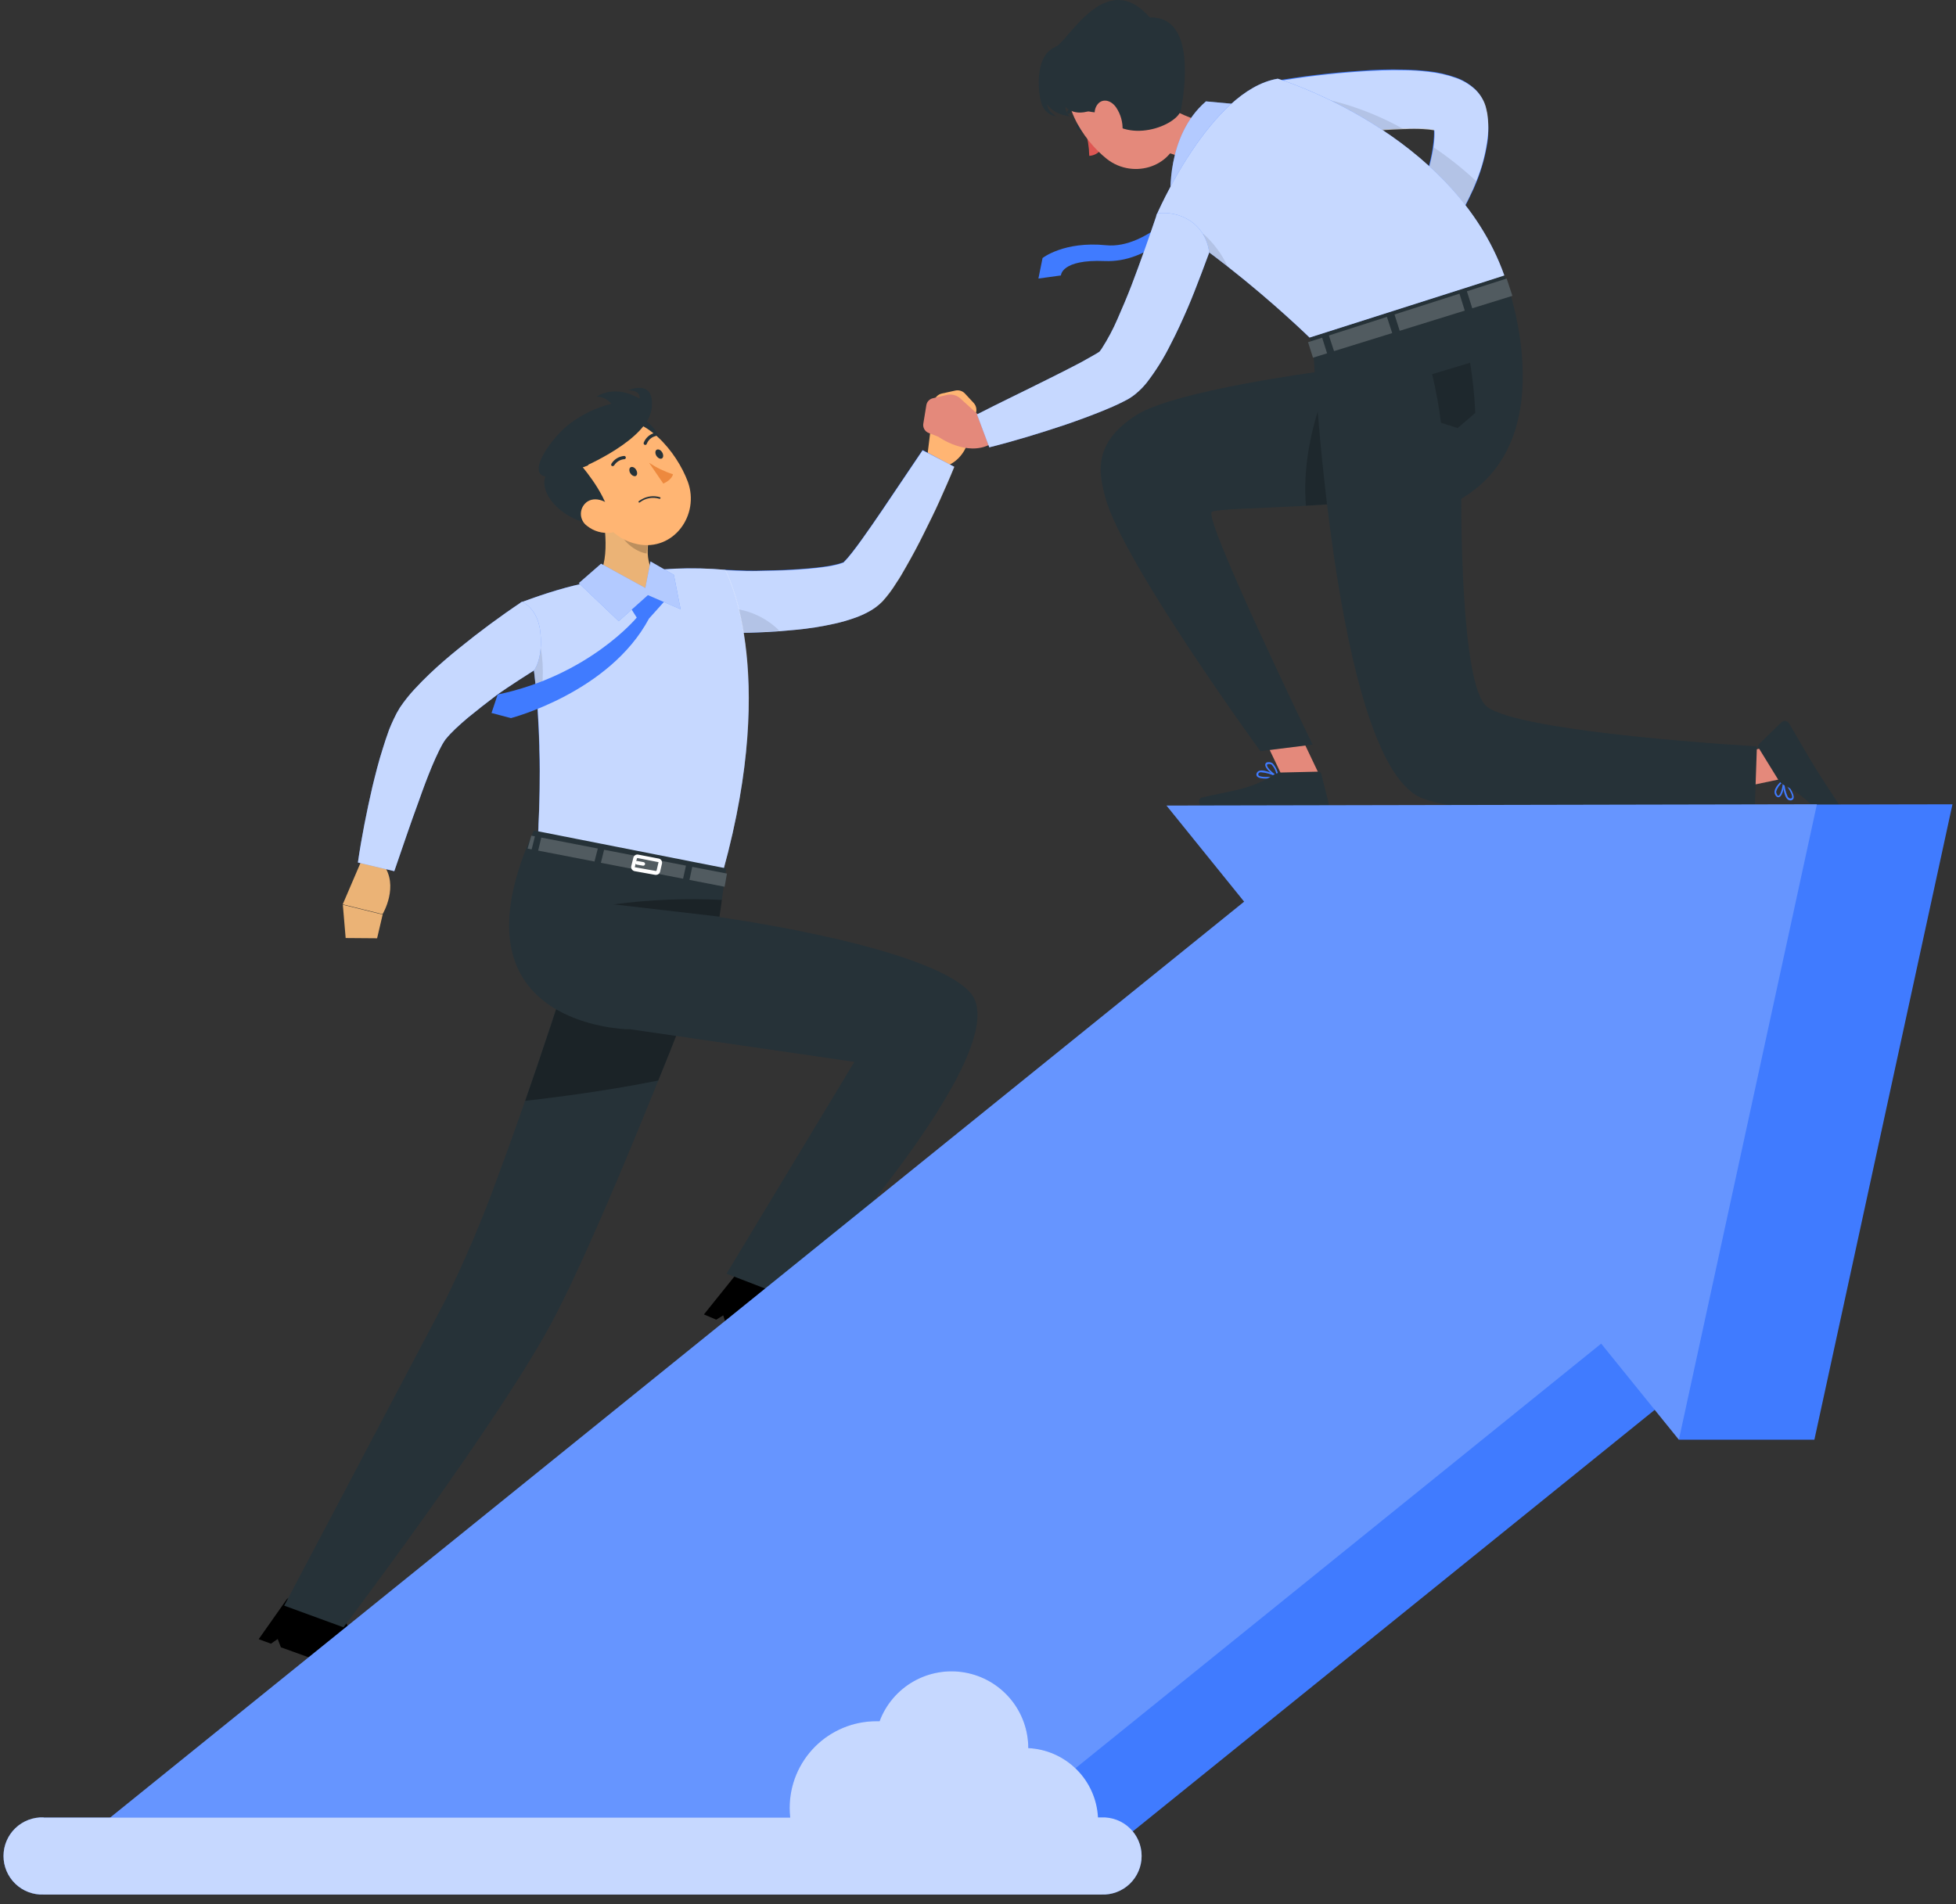 <svg width="152" height="148" viewBox="0 0 152 148" fill="none" xmlns="http://www.w3.org/2000/svg">
<rect x="0" y="0" width="152" height="148" fill="#333333" stroke="none"/>
<path d="M75.668 31.323L74.98 30.582C74.888 30.485 74.774 30.414 74.648 30.374C74.522 30.334 74.387 30.326 74.257 30.352L73.209 30.582C73.046 30.614 72.896 30.697 72.782 30.819C72.668 30.941 72.595 31.096 72.573 31.261L72.047 35.567L73.645 36.184C75.597 35.332 75.496 32.758 75.496 32.758L75.774 32.247C75.856 32.101 75.89 31.934 75.871 31.768C75.853 31.602 75.781 31.446 75.668 31.323Z" fill="#FFB573"/>
<path d="M56.349 44.283C56.349 44.283 57.884 44.374 58.784 44.355C59.683 44.336 60.592 44.326 61.477 44.273C62.362 44.221 63.238 44.154 64.041 44.044C64.409 43.995 64.773 43.924 65.132 43.833L65.477 43.723C65.582 43.675 65.477 43.757 65.525 43.723C65.774 43.474 66.005 43.209 66.218 42.929C66.481 42.594 66.745 42.235 67.008 41.872C67.534 41.14 68.051 40.379 68.572 39.614L71.696 34.977L74.141 36.274C73.782 37.169 73.39 38.03 73.002 38.901C72.615 39.771 72.184 40.623 71.763 41.479C71.342 42.336 70.883 43.187 70.395 44.039C70.151 44.465 69.917 44.891 69.62 45.326C69.309 45.827 68.953 46.3 68.558 46.737C68.239 47.069 67.869 47.349 67.462 47.565C67.154 47.73 66.834 47.872 66.505 47.991C65.969 48.188 65.419 48.348 64.86 48.469C63.862 48.695 62.85 48.855 61.831 48.947C59.881 49.146 57.921 49.223 55.961 49.177L56.349 44.283Z" fill="#407BFF"/>
<path opacity="0.7" d="M74.163 36.284C73.804 37.174 73.417 38.035 73.029 38.906C72.642 39.777 72.211 40.628 71.785 41.489C71.36 42.351 70.91 43.193 70.422 44.044C70.178 44.47 69.944 44.896 69.642 45.331C69.335 45.834 68.981 46.306 68.585 46.743C68.258 47.075 67.88 47.353 67.465 47.566C67.158 47.733 66.838 47.877 66.508 47.996C65.972 48.191 65.424 48.351 64.868 48.474C63.869 48.698 62.858 48.857 61.839 48.953C61.413 48.996 60.992 49.029 60.576 49.063C59.04 49.173 57.528 49.211 55.969 49.178L56.045 48.173L56.347 44.312C56.347 44.312 57.878 44.408 58.777 44.384C59.676 44.36 60.586 44.355 61.475 44.303C62.365 44.25 63.236 44.188 64.04 44.073C64.408 44.028 64.772 43.957 65.131 43.862C65.248 43.834 65.363 43.797 65.475 43.752C65.58 43.705 65.475 43.791 65.523 43.752C65.772 43.504 66.004 43.238 66.217 42.958C66.48 42.623 66.743 42.264 67.001 41.901C67.528 41.169 68.049 40.408 68.57 39.643L71.695 35.007L74.163 36.284Z" fill="white"/>
<path opacity="0.1" d="M60.576 49.034C59.04 49.144 57.528 49.182 55.969 49.149L56.045 48.144L56.419 47.264C57.981 47.295 59.471 47.929 60.576 49.034Z" fill="black"/>
<path d="M30.766 130.093C30.766 130.093 26.46 127.113 26.699 125.113C26.708 125.067 26.707 125.019 26.697 124.973C26.686 124.928 26.667 124.885 26.639 124.847C26.611 124.809 26.576 124.777 26.535 124.754C26.494 124.731 26.449 124.716 26.402 124.711L22.733 124.156C22.643 124.139 22.55 124.148 22.466 124.182C22.381 124.216 22.308 124.273 22.255 124.347L20.102 127.404L21.058 127.754L21.58 127.39L21.829 128.036C27.115 129.95 29.421 130.72 30.589 130.768C30.933 130.356 30.766 130.093 30.766 130.093Z" fill="black"/>
<path d="M55.155 73.831C55.155 73.831 54.935 74.405 54.547 75.4C54.131 76.477 53.518 78.046 52.782 79.912C52.303 81.156 51.743 82.534 51.155 83.983C48.452 90.681 44.959 99.011 42.649 103.206C38.223 111.234 26.693 126.482 26.693 126.482L22.086 124.798C22.086 124.798 30.382 109.096 34.568 101.14C36.155 97.927 37.554 94.625 38.759 91.251C39.453 89.399 40.142 87.471 40.807 85.562C41.108 84.701 41.405 83.84 41.692 82.993C42.453 80.754 43.165 78.596 43.792 76.673C43.869 76.434 43.945 76.195 44.022 75.965C44.275 75.176 44.5 74.429 44.73 73.74C45.629 70.908 46.189 69.042 46.208 68.956L50.318 71.195L55.155 73.831Z" fill="#263238"/>
<path opacity="0.3" d="M54.543 75.4C54.127 76.477 53.515 78.046 52.778 79.912C52.3 81.156 51.74 82.534 51.151 83.983C47.391 84.739 43.563 85.251 40.812 85.562C41.114 84.701 41.41 83.84 41.698 82.993C42.458 80.754 43.171 78.596 43.798 76.673C43.874 76.434 43.951 76.195 44.028 75.965C44.281 75.175 44.506 74.429 44.736 73.74C47.501 74.118 51.194 74.683 54.543 75.4Z" fill="black"/>
<path d="M40.43 46.849C41.092 49.254 41.517 51.718 41.697 54.207C41.865 56.192 41.927 58.144 41.937 59.9C41.946 61.656 41.889 63.225 41.831 64.421C41.755 65.962 41.664 66.904 41.664 66.904L56.199 67.655C60.562 51.867 56.342 44.289 56.342 44.289C55.047 44.175 53.746 44.145 52.448 44.198C52.18 44.198 51.902 44.227 51.625 44.251C49.437 44.502 47.266 44.882 45.123 45.389C44.736 45.475 44.343 45.576 43.961 45.676C42.066 46.193 40.43 46.849 40.43 46.849Z" fill="#407BFF"/>
<path opacity="0.7" d="M56.209 67.649L41.675 66.903C41.675 66.903 41.766 65.946 41.842 64.415C41.842 63.965 41.881 63.458 41.9 62.898C41.928 62.004 41.948 60.984 41.948 59.894C41.948 59.363 41.948 58.812 41.919 58.248C41.919 58.157 41.919 58.066 41.919 57.975C41.895 57.081 41.852 56.152 41.79 55.21C41.761 54.875 41.737 54.54 41.708 54.205C41.708 53.942 41.665 53.674 41.641 53.411C41.57 52.741 41.493 52.071 41.397 51.411C41.373 51.229 41.345 51.048 41.316 50.871C41.273 50.569 41.225 50.277 41.172 49.981C40.987 48.921 40.744 47.871 40.445 46.837C40.445 46.837 42.086 46.196 43.986 45.675C44.364 45.574 44.756 45.474 45.143 45.388C47.287 44.884 49.458 44.504 51.645 44.249C51.928 44.249 52.2 44.206 52.473 44.201C53.772 44.146 55.072 44.175 56.367 44.288C56.367 44.288 60.573 51.837 56.209 67.649Z" fill="white"/>
<path d="M65.2 105.474C65.2 105.474 61.047 102.249 61.43 100.269C61.441 100.223 61.443 100.175 61.435 100.129C61.427 100.083 61.41 100.039 61.384 99.999C61.359 99.96 61.325 99.926 61.286 99.9C61.247 99.874 61.203 99.856 61.157 99.847L57.521 99.082C57.434 99.062 57.342 99.068 57.258 99.097C57.173 99.127 57.099 99.18 57.043 99.249L54.703 102.163L55.66 102.57L56.201 102.235L56.411 102.89C61.583 105.105 63.841 106.01 65.023 106.124C65.353 105.732 65.2 105.474 65.2 105.474Z" fill="black"/>
<path d="M48.624 79.997H48.963L66.392 82.533L56.46 98.995L61.426 100.909C61.426 100.909 79.391 81.543 75.377 77.127C72.076 73.495 55.905 71.285 55.905 71.285L56.436 67.496L41.49 64.549C35.094 78.528 46.485 79.858 48.624 79.997Z" fill="#263238"/>
<path d="M41.316 66.018L41 65.956L41.287 64.951L41.569 65.004L41.316 66.018Z" fill="#263238"/>
<path d="M53.075 68.296L46.688 67.061L46.936 66.047L53.299 67.281L53.075 68.296Z" fill="#263238"/>
<path d="M53.801 67.377L56.499 67.898L56.318 68.922L53.586 68.391L53.801 67.377Z" fill="#263238"/>
<path d="M42.056 65.1L46.448 65.951L46.19 66.961L41.812 66.114L42.056 65.1Z" fill="#263238"/>
<g opacity="0.2">
<path d="M41.316 66.018L41 65.956L41.287 64.951L41.569 65.004L41.316 66.018Z" fill="white"/>
<path d="M53.082 68.296L46.695 67.061L46.944 66.047L53.307 67.281L53.082 68.296Z" fill="white"/>
<path d="M53.793 67.377L56.492 67.898L56.31 68.922L53.578 68.391L53.793 67.377Z" fill="white"/>
<path d="M42.064 65.1L46.456 65.951L46.198 66.961L41.82 66.114L42.064 65.1Z" fill="white"/>
</g>
<path d="M50.977 67.999H50.919L49.321 67.712C49.276 67.705 49.234 67.688 49.196 67.663C49.158 67.639 49.126 67.606 49.101 67.568C49.076 67.531 49.059 67.488 49.051 67.444C49.044 67.399 49.046 67.353 49.058 67.31L49.216 66.669C49.235 66.586 49.286 66.514 49.358 66.469C49.429 66.423 49.516 66.407 49.599 66.425L51.182 66.731C51.226 66.738 51.268 66.754 51.306 66.779C51.343 66.804 51.374 66.837 51.398 66.874C51.422 66.912 51.438 66.953 51.446 66.997C51.453 67.04 51.451 67.085 51.441 67.128L51.297 67.745C51.28 67.817 51.239 67.882 51.181 67.928C51.123 67.974 51.051 67.999 50.977 67.999ZM49.541 66.693C49.53 66.693 49.52 66.697 49.511 66.704C49.503 66.711 49.496 66.72 49.493 66.731L49.336 67.372C49.333 67.378 49.332 67.385 49.332 67.391C49.332 67.398 49.333 67.404 49.336 67.41C49.341 67.412 49.347 67.414 49.352 67.414C49.358 67.414 49.364 67.412 49.369 67.41L50.967 67.697C50.979 67.698 50.992 67.695 51.002 67.688C51.013 67.681 51.02 67.671 51.024 67.659L51.168 67.042C51.171 67.036 51.172 67.029 51.172 67.023C51.172 67.016 51.171 67.01 51.168 67.004C51.164 67.001 51.159 67 51.154 67C51.149 67 51.144 67.001 51.139 67.004L49.556 66.693H49.541Z" fill="white"/>
<path d="M49.987 67.286H49.963L49.484 67.2C49.466 67.197 49.449 67.19 49.433 67.18C49.417 67.171 49.403 67.158 49.393 67.143C49.382 67.127 49.374 67.11 49.37 67.092C49.366 67.074 49.366 67.055 49.37 67.037C49.372 67.018 49.378 67.001 49.388 66.984C49.397 66.968 49.41 66.954 49.425 66.944C49.441 66.933 49.458 66.925 49.477 66.921C49.495 66.918 49.514 66.918 49.532 66.922L50.011 67.008C50.029 67.011 50.047 67.018 50.062 67.028C50.078 67.037 50.092 67.05 50.102 67.065C50.113 67.081 50.121 67.098 50.125 67.116C50.129 67.134 50.129 67.153 50.126 67.171C50.119 67.203 50.102 67.232 50.076 67.253C50.051 67.274 50.02 67.285 49.987 67.286Z" fill="white"/>
<path d="M46.643 38.787L50.437 41.935C50.068 43.476 50.714 44.897 51.46 45.16C51.46 45.16 52.015 46.48 50.948 46.7C48.781 47.15 46.312 45.054 46.312 45.054C47.461 43.825 47.044 40.753 46.643 38.787Z" fill="#EBB376"/>
<path opacity="0.2" d="M48.188 40.068L50.436 41.929C50.341 42.287 50.277 42.652 50.245 43.02C49.403 42.91 48.24 42.011 48.145 41.13C48.097 40.777 48.111 40.417 48.188 40.068Z" fill="black"/>
<path d="M49.998 32.567C50.916 33.141 52.16 34.868 50.615 35.284C49.07 35.701 48.414 31.581 49.998 32.567Z" fill="#263238"/>
<path d="M45.242 38.471C46.849 40.585 47.682 41.91 49.548 42.298C52.356 42.872 54.394 40.011 53.452 37.447C52.6 35.141 50.103 32.065 47.38 32.663C46.778 32.794 46.218 33.075 45.752 33.48C45.287 33.885 44.931 34.401 44.718 34.98C44.505 35.559 44.441 36.182 44.533 36.792C44.624 37.403 44.868 37.98 45.242 38.471Z" fill="#FFB573"/>
<path d="M45.725 36.16L43.811 33.911C43.811 33.911 41.261 35.787 42.419 36.92C41.658 38.715 44.686 41.226 47.337 40.709C47.648 39.088 45.285 36.322 45.285 36.322C45.434 36.276 45.581 36.221 45.725 36.16Z" fill="#263238"/>
<path d="M45.623 40.877C45.881 41.084 46.178 41.236 46.495 41.327C46.813 41.417 47.146 41.443 47.474 41.404C48.35 41.294 48.431 40.418 47.928 39.763C47.426 39.107 46.426 38.524 45.68 38.964C45.52 39.064 45.387 39.203 45.293 39.367C45.199 39.531 45.147 39.716 45.141 39.905C45.136 40.094 45.176 40.282 45.26 40.452C45.344 40.621 45.469 40.767 45.623 40.877Z" fill="#FFB573"/>
<path d="M48.996 36.801C49.116 36.978 49.312 37.059 49.426 36.983C49.541 36.906 49.541 36.691 49.426 36.504C49.312 36.317 49.116 36.246 48.996 36.322C48.876 36.399 48.876 36.638 48.996 36.801Z" fill="#263238"/>
<path d="M51.019 35.442C51.144 35.624 51.335 35.706 51.45 35.624C51.565 35.543 51.565 35.332 51.45 35.146C51.335 34.959 51.139 34.883 51.019 34.964C50.9 35.045 50.9 35.261 51.019 35.442Z" fill="#263238"/>
<path d="M50.438 35.968C51.013 36.351 51.64 36.652 52.299 36.862C52.174 37.341 51.543 37.585 51.543 37.585L50.438 35.968Z" fill="#ED893E"/>
<path d="M49.874 38.805C49.79 38.849 49.71 38.901 49.635 38.959C49.623 38.97 49.617 38.986 49.617 39.002C49.617 39.018 49.623 39.033 49.635 39.045C49.64 39.051 49.647 39.056 49.654 39.059C49.661 39.062 49.669 39.064 49.678 39.064C49.686 39.064 49.694 39.062 49.701 39.059C49.709 39.056 49.715 39.051 49.721 39.045C49.934 38.88 50.183 38.77 50.448 38.721C50.712 38.673 50.985 38.689 51.242 38.767C51.25 38.77 51.258 38.772 51.267 38.771C51.275 38.771 51.283 38.769 51.291 38.765C51.298 38.762 51.305 38.757 51.311 38.75C51.316 38.744 51.321 38.737 51.323 38.729C51.33 38.714 51.33 38.697 51.323 38.681C51.317 38.666 51.305 38.654 51.29 38.648C51.056 38.575 50.809 38.552 50.565 38.579C50.322 38.606 50.086 38.684 49.874 38.805Z" fill="#263238"/>
<path d="M47.613 36.227C47.635 36.228 47.658 36.224 47.678 36.214C47.698 36.203 47.715 36.188 47.727 36.169C47.812 36.035 47.926 35.922 48.061 35.839C48.197 35.756 48.349 35.705 48.507 35.691C48.524 35.692 48.541 35.689 48.557 35.683C48.573 35.676 48.587 35.667 48.599 35.654C48.61 35.642 48.619 35.628 48.625 35.612C48.631 35.596 48.633 35.579 48.632 35.562C48.632 35.529 48.619 35.497 48.595 35.474C48.572 35.451 48.54 35.438 48.507 35.438C48.305 35.453 48.109 35.516 47.936 35.621C47.763 35.727 47.618 35.872 47.512 36.045C47.494 36.074 47.488 36.108 47.495 36.141C47.502 36.175 47.522 36.203 47.55 36.222C47.57 36.23 47.592 36.232 47.613 36.227Z" fill="#263238"/>
<path d="M51.04 33.811C51.047 33.786 51.047 33.759 51.04 33.734C51.03 33.702 51.008 33.675 50.978 33.659C50.949 33.643 50.914 33.639 50.882 33.648C50.688 33.697 50.508 33.792 50.358 33.926C50.208 34.059 50.093 34.226 50.021 34.414C50.011 34.446 50.015 34.481 50.03 34.511C50.045 34.541 50.071 34.565 50.102 34.576C50.118 34.582 50.135 34.584 50.151 34.582C50.167 34.581 50.184 34.576 50.198 34.569C50.213 34.561 50.226 34.551 50.237 34.538C50.247 34.526 50.255 34.511 50.26 34.495C50.318 34.346 50.41 34.214 50.53 34.109C50.65 34.004 50.794 33.929 50.949 33.892C50.97 33.888 50.989 33.878 51.005 33.864C51.021 33.849 51.033 33.831 51.04 33.811Z" fill="#263238"/>
<path d="M45.27 36.322C45.27 36.322 50.322 34.198 50.633 31.777C50.944 29.357 48.806 30.342 48.806 30.342C48.806 30.342 49.796 30.275 49.7 30.993C49.7 30.993 47.992 29.83 46.352 30.83C46.574 30.83 46.794 30.88 46.995 30.975C47.196 31.07 47.373 31.208 47.514 31.38C46.325 31.68 45.211 32.219 44.237 32.964C42.519 34.256 39.405 38.853 45.27 36.322Z" fill="#263238"/>
<path opacity="0.3" d="M55.913 71.247L47.68 70.29C50.469 69.922 53.285 69.806 56.095 69.946L55.913 71.247Z" fill="black"/>
<path opacity="0.1" d="M41.786 55.211C41.757 54.876 41.733 54.541 41.705 54.207C41.705 53.944 41.662 53.675 41.638 53.412C41.566 52.743 41.489 52.073 41.394 51.413C41.37 51.231 41.341 51.049 41.312 50.872C41.539 50.692 41.781 50.532 42.035 50.394C42.297 51.999 42.212 53.642 41.786 55.211Z" fill="black"/>
<path d="M28.068 66.941L26.633 70.29L29.728 71.056C29.728 71.056 31.058 68.85 29.762 67.166L28.068 66.941Z" fill="#EBB376"/>
<path d="M26.861 72.908L29.305 72.927L29.736 71.085L26.641 70.319L26.861 72.908Z" fill="#EBB376"/>
<path d="M41.993 49.154C42.208 51.259 41.486 52.115 41.486 52.115C41.486 52.115 39.448 53.398 38.563 54.053C37.812 54.622 37.075 55.197 36.376 55.771C36.032 56.062 35.697 56.354 35.391 56.646C35.118 56.902 34.862 57.175 34.625 57.464C34.538 57.586 34.456 57.712 34.381 57.842C34.295 57.981 34.204 58.191 34.109 58.364C33.922 58.746 33.735 59.158 33.558 59.584C33.204 60.44 32.87 61.33 32.554 62.234C31.889 64.033 31.271 65.889 30.64 67.712L27.812 67.038C28.1 65.057 28.487 63.119 28.937 61.163C29.171 60.206 29.415 59.211 29.736 58.215C29.884 57.737 30.052 57.215 30.243 56.699C30.358 56.426 30.453 56.182 30.597 55.89C30.736 55.583 30.896 55.286 31.075 55C31.416 54.493 31.797 54.013 32.214 53.565C32.592 53.154 32.97 52.776 33.353 52.407C34.113 51.68 34.893 51.015 35.687 50.374C37.271 49.087 38.859 47.91 40.562 46.772C40.577 46.786 41.802 47.25 41.993 49.154Z" fill="#407BFF"/>
<path opacity="0.7" d="M41.993 49.154C42.208 51.259 41.486 52.115 41.486 52.115C41.486 52.115 39.448 53.398 38.563 54.053C37.812 54.622 37.075 55.197 36.376 55.771C36.032 56.062 35.697 56.354 35.391 56.646C35.118 56.902 34.862 57.175 34.625 57.464C34.538 57.586 34.456 57.712 34.381 57.842C34.295 57.981 34.204 58.191 34.109 58.364C33.922 58.746 33.735 59.158 33.558 59.584C33.204 60.44 32.87 61.33 32.554 62.234C31.889 64.033 31.271 65.889 30.64 67.712L27.812 67.038C28.1 65.057 28.487 63.119 28.937 61.163C29.171 60.206 29.415 59.211 29.736 58.215C29.884 57.737 30.052 57.215 30.243 56.699C30.358 56.426 30.453 56.182 30.597 55.89C30.736 55.583 30.896 55.286 31.075 55C31.416 54.493 31.797 54.013 32.214 53.565C32.592 53.154 32.97 52.776 33.353 52.407C34.113 51.68 34.893 51.015 35.687 50.374C37.271 49.087 38.859 47.91 40.562 46.772C40.577 46.786 41.802 47.25 41.993 49.154Z" fill="white"/>
<path d="M48.419 46.331L49.481 48.001C49.481 48.001 45.774 52.498 38.674 53.981L38.195 55.417L39.707 55.814C39.707 55.814 47.362 53.828 50.433 48.078L52.012 46.317L50.151 45.69L48.419 46.331Z" fill="#407BFF"/>
<path d="M44.977 45.327L46.709 43.815L50.148 45.7L50.55 43.638L52.368 44.681L52.89 47.355L50.349 46.255L48.081 48.283L44.977 45.327Z" fill="#407BFF"/>
<path opacity="0.6" d="M44.977 45.327L46.709 43.815L50.148 45.7L50.55 43.638L52.368 44.681L52.89 47.355L50.349 46.255L48.081 48.283L44.977 45.327Z" fill="white"/>
<path d="M92.431 15.4C92.431 15.4 89.211 19.39 85.948 19.06C82.686 18.73 81.016 20.055 81.016 20.055L80.695 21.649L82.446 21.409C82.446 21.409 82.446 20.146 85.853 20.29C89.259 20.433 91.814 17.506 92.809 16.175L92.431 15.4Z" fill="#407BFF"/>
<path d="M115.541 8.77L115.474 8.454C115.445 8.3 115.4 8.149 115.34 8.004C115.169 7.572 114.902 7.184 114.56 6.87C114.135 6.487 113.637 6.194 113.096 6.009C112.412 5.767 111.702 5.606 110.981 5.531C110.345 5.459 109.737 5.425 109.139 5.411C107.948 5.378 106.8 5.411 105.666 5.507C103.408 5.657 101.159 5.927 98.93 6.315L99.753 11.028C101.815 10.703 103.968 10.401 106.049 10.186C107.092 10.076 108.13 10.014 109.13 9.98C109.608 9.98 110.12 9.98 110.565 9.98C110.855 9.996 111.144 10.027 111.431 10.076C111.441 10.251 111.441 10.427 111.431 10.602C111.369 11.523 111.197 12.434 110.919 13.315C110.313 15.304 109.54 17.239 108.608 19.099L110.881 20.611C112.333 18.792 113.553 16.799 114.512 14.678C115.037 13.52 115.4 12.294 115.593 11.037C115.696 10.283 115.678 9.518 115.541 8.77Z" fill="#407BFF"/>
<path opacity="0.7" d="M115.561 11.033C115.408 12.082 115.127 13.109 114.723 14.09C114.647 14.286 114.565 14.482 114.484 14.674C113.524 16.793 112.302 18.785 110.848 20.601L108.604 19.099C109.545 17.253 110.333 15.333 110.958 13.358C111.148 12.731 111.293 12.091 111.393 11.444C111.434 11.184 111.46 10.922 111.47 10.66C111.48 10.484 111.48 10.309 111.47 10.133C111.183 10.085 110.894 10.053 110.604 10.038C110.126 10.009 109.647 10.009 109.169 10.038H109.059C108.102 10.071 107.092 10.138 106.083 10.239C104.064 10.449 101.988 10.717 99.983 11.057L99.792 11.085L98.969 6.368C101.197 5.982 103.444 5.712 105.7 5.56C106.839 5.488 107.987 5.43 109.178 5.464C109.776 5.464 110.379 5.512 111.02 5.584C111.741 5.661 112.451 5.822 113.135 6.062C113.675 6.249 114.173 6.542 114.599 6.923C114.942 7.237 115.208 7.625 115.379 8.057C115.436 8.203 115.481 8.353 115.513 8.507L115.58 8.822C115.687 9.556 115.68 10.301 115.561 11.033Z" fill="white"/>
<path opacity="0.1" d="M109.021 10.009C108.064 10.043 107.055 10.109 106.045 10.21C104.026 10.42 101.95 10.688 99.945 11.028C100.677 9.229 101.428 7.411 101.428 7.411C104.096 7.811 106.668 8.691 109.021 10.009Z" fill="black"/>
<path opacity="0.1" d="M114.728 14.09C114.652 14.286 114.571 14.482 114.489 14.674C113.529 16.793 112.307 18.785 110.853 20.601L108.609 19.099C109.55 17.253 110.338 15.333 110.963 13.358C111.153 12.731 111.298 12.092 111.399 11.444C112.576 12.237 113.69 13.122 114.728 14.09Z" fill="black"/>
<path d="M84.152 9.717C84.286 9.88 84.301 10.086 84.195 10.196C84.09 10.306 83.894 10.196 83.76 10.052C83.626 9.909 83.612 9.679 83.722 9.598C83.832 9.517 84.023 9.531 84.152 9.717Z" fill="#263238"/>
<path d="M84.32 10.071C84.522 10.734 84.632 11.421 84.646 12.114C84.823 12.104 84.995 12.057 85.152 11.974C85.309 11.891 85.446 11.776 85.555 11.636L84.32 10.071Z" fill="#DE5753"/>
<path d="M84.029 8.32C84.04 8.309 84.048 8.295 84.053 8.28C84.058 8.265 84.06 8.25 84.058 8.234C84.057 8.218 84.053 8.202 84.047 8.187C84.04 8.172 84.03 8.158 84.018 8.147C84.006 8.136 83.992 8.128 83.977 8.122C83.962 8.116 83.945 8.114 83.929 8.114C83.733 8.119 83.54 8.17 83.368 8.264C83.196 8.358 83.048 8.492 82.939 8.655C82.922 8.684 82.918 8.718 82.926 8.75C82.934 8.782 82.954 8.809 82.981 8.827C83.01 8.843 83.043 8.848 83.074 8.84C83.105 8.831 83.132 8.812 83.149 8.784C83.238 8.656 83.357 8.551 83.495 8.477C83.633 8.404 83.787 8.365 83.943 8.363C83.96 8.363 83.976 8.358 83.991 8.351C84.006 8.344 84.019 8.333 84.029 8.32Z" fill="#263238"/>
<path d="M88.914 7.139C90.498 8.277 93.521 10.081 95.239 9.397C95.239 9.397 96.784 10.684 95.301 13.908C93.67 17.458 92.761 14.798 92.761 14.798C93.186 12.645 91.727 12.038 90.22 11.755L88.914 7.139Z" fill="#E4897B"/>
<path d="M89.4 5.01C90.878 7.139 91.854 8.311 91.648 10.162C91.347 12.951 88.103 13.99 86.017 12.358C84.137 10.875 82.032 7.641 83.381 5.263C83.677 4.737 84.102 4.295 84.616 3.979C85.13 3.663 85.717 3.484 86.32 3.458C86.923 3.433 87.522 3.562 88.061 3.834C88.6 4.105 89.061 4.51 89.4 5.01Z" fill="#E4897B"/>
<path d="M91.779 8.521C91.554 9.732 87.473 11.392 85.65 8.78C85.65 8.78 83.335 8.78 81.943 7.344C80.55 5.909 80.852 4.44 82.096 3.617C83.196 2.89 86.038 -2.454 89.349 1.359C92.942 1.235 92.052 7.019 91.779 8.521Z" fill="#263238"/>
<path d="M84.907 3.063C84.907 3.063 82.773 2.958 81.558 3.934C80.343 4.91 80.673 7.914 81.147 8.479C81.258 8.634 81.401 8.765 81.566 8.863C81.73 8.961 81.913 9.024 82.104 9.048C82.104 9.048 81.381 8.67 81.381 8.091C81.381 8.091 81.697 8.833 83.147 9.048C83.033 8.959 82.943 8.845 82.882 8.714C82.821 8.584 82.792 8.441 82.797 8.297C82.797 8.297 83.582 9.316 85.4 8.297C87.218 7.278 84.907 3.063 84.907 3.063Z" fill="#263238"/>
<path d="M86.721 8.331C87.086 8.863 87.266 9.5 87.233 10.144C87.18 10.991 86.472 11.058 85.912 10.522C85.353 9.986 84.836 9.024 85.166 8.316C85.496 7.608 86.271 7.699 86.721 8.331Z" fill="#E4897B"/>
<path d="M90.969 15.401C90.969 15.401 90.572 10.583 93.715 7.88L97.462 8.224C97.462 8.224 95.304 13.492 90.969 15.401Z" fill="#407BFF"/>
<path opacity="0.6" d="M90.969 15.401C90.969 15.401 90.572 10.583 93.715 7.88L97.462 8.224C97.462 8.224 95.304 13.492 90.969 15.401Z" fill="white"/>
<path d="M101.766 26.238C101.766 26.238 96.102 20.674 89.844 16.784C89.844 16.784 94.011 6.991 99.293 6.115C99.293 6.115 112.942 10.239 116.903 21.425L101.766 26.238Z" fill="#407BFF"/>
<path d="M102.492 60.157L100.052 61.195L97.406 55.641L99.851 54.602L102.492 60.157Z" fill="#E4897B"/>
<path d="M116.907 21.41L115.472 36.72C114.379 37.408 113.164 37.882 111.894 38.117C108.908 38.81 104.928 39.126 101.488 39.313C97.627 39.523 94.455 39.562 94.168 39.791C93.498 40.318 102 57.876 102 57.876L97.943 58.383C97.943 58.383 87.279 43.753 85.896 38.672C85.389 36.796 84.877 34.447 88.322 32.251C91.355 30.338 102.646 28.869 102.646 28.869L101.775 26.261L116.907 21.41Z" fill="#263238"/>
<path opacity="0.2" d="M111.889 38.103C108.904 38.796 104.923 39.112 101.483 39.299C101.005 33.653 103.876 28.238 103.876 28.238L107.914 27.204L111.889 38.103Z" fill="black"/>
<path d="M138.078 57.909L138.513 60.526L132.49 61.789L132.055 59.167L138.078 57.909Z" fill="#E4897B"/>
<path d="M138.637 60.622C138.627 60.615 138.615 60.611 138.603 60.611C138.591 60.611 138.579 60.615 138.57 60.622C138.558 60.627 138.549 60.635 138.542 60.645C138.535 60.655 138.531 60.667 138.531 60.679C138.531 60.727 138.57 61.794 138.9 62.115C138.96 62.176 139.043 62.21 139.129 62.211C139.179 62.215 139.228 62.204 139.271 62.179C139.314 62.154 139.348 62.117 139.368 62.072C139.44 61.895 139.306 61.593 139.129 61.301C138.986 61.06 138.821 60.833 138.637 60.622ZM138.665 60.847C138.986 61.23 139.335 61.804 139.254 61.995C139.254 62.024 139.215 62.057 139.129 62.062C139.075 62.061 139.024 62.039 138.986 62C138.957 61.972 138.933 61.94 138.914 61.904C138.765 61.571 138.68 61.212 138.665 60.847Z" fill="#407BFF"/>
<path d="M138.621 60.607C138.611 60.602 138.601 60.599 138.59 60.599C138.579 60.599 138.568 60.602 138.559 60.607C138.559 60.607 137.961 61.062 137.903 61.492C137.885 61.617 137.918 61.745 137.994 61.846C138.099 61.985 138.2 61.98 138.267 61.951C138.549 61.837 138.702 60.995 138.659 60.645C138.659 60.645 138.659 60.645 138.659 60.621C138.654 60.616 138.648 60.612 138.642 60.61C138.635 60.607 138.628 60.606 138.621 60.607ZM138.028 61.521C138.117 61.23 138.296 60.976 138.539 60.794C138.539 61.172 138.386 61.75 138.219 61.846C138.219 61.846 138.162 61.87 138.095 61.779C138.092 61.768 138.092 61.757 138.095 61.746C138.046 61.681 138.022 61.601 138.028 61.521Z" fill="#407BFF"/>
<path d="M138.178 60.589L136.657 58.12C136.631 58.074 136.62 58.02 136.627 57.968C136.634 57.915 136.658 57.866 136.695 57.828L138.427 56.144C138.469 56.103 138.52 56.073 138.576 56.054C138.631 56.036 138.69 56.031 138.748 56.039C138.806 56.047 138.862 56.067 138.91 56.1C138.959 56.132 139 56.175 139.03 56.225C139.566 57.125 140.307 58.441 140.996 59.574C141.8 60.885 142.57 61.966 143.513 63.507C144.087 64.435 143.307 65.268 142.982 64.942C141.503 63.411 140.59 61.995 138.676 61.048C138.471 60.943 138.299 60.784 138.178 60.589Z" fill="#263238"/>
<path d="M116.904 21.41C116.904 21.41 121.77 33.911 113.555 38.763C113.555 38.763 113.45 53.211 115.526 54.905C118.048 56.962 136.529 58.01 136.529 58.01L136.371 62.602C136.371 62.602 116.584 64.22 110.594 62.072C103.575 59.555 102.016 26.453 102.016 26.453L116.904 21.41Z" fill="#263238"/>
<path opacity="0.2" d="M111.289 29.084L114.241 28.194C114.452 29.485 114.586 30.787 114.643 32.093L113.275 33.27L111.978 32.859C111.821 31.589 111.591 30.328 111.289 29.084Z" fill="black"/>
<path d="M102.744 26.247L103.127 27.462L102.031 27.802L101.648 26.596L102.744 26.247Z" fill="#263238"/>
<path d="M107.785 24.63L108.196 25.888L103.675 27.29L103.273 26.075L107.785 24.63Z" fill="#263238"/>
<path d="M113.415 22.826L113.826 24.142L108.769 25.711L108.367 24.443L113.415 22.826Z" fill="#263238"/>
<path d="M117.528 22.994L114.413 23.96H114.408L113.992 22.64L117.083 21.649L117.528 22.994Z" fill="#263238"/>
<g opacity="0.2">
<path d="M102.744 26.247L103.127 27.462L102.031 27.802L101.648 26.596L102.744 26.247Z" fill="white"/>
<path d="M107.777 24.63L108.189 25.888L103.667 27.29L103.266 26.075L107.777 24.63Z" fill="white"/>
<path d="M113.415 22.826L113.826 24.142L108.769 25.711L108.367 24.443L113.415 22.826Z" fill="white"/>
<path d="M117.528 22.994L114.413 23.96H114.408L113.992 22.64L117.083 21.649L117.528 22.994Z" fill="white"/>
</g>
<path d="M99.293 60.421C99.305 60.417 99.316 60.411 99.325 60.401C99.333 60.392 99.339 60.381 99.341 60.368C99.344 60.355 99.341 60.341 99.335 60.329C99.329 60.317 99.32 60.307 99.308 60.301C99.269 60.301 98.327 59.775 97.872 59.904C97.789 59.927 97.719 59.982 97.676 60.057C97.648 60.098 97.633 60.147 97.633 60.196C97.633 60.246 97.648 60.294 97.676 60.335C97.791 60.483 98.121 60.521 98.461 60.512C98.74 60.508 99.019 60.477 99.293 60.421ZM99.088 60.33C98.609 60.411 97.925 60.426 97.796 60.258C97.796 60.234 97.762 60.196 97.796 60.12C97.807 60.096 97.824 60.076 97.845 60.06C97.865 60.044 97.89 60.033 97.915 60.029C97.955 60.021 97.995 60.021 98.035 60.029C98.402 60.059 98.76 60.162 99.088 60.33Z" fill="#407BFF"/>
<path d="M99.317 60.412C99.326 60.405 99.334 60.395 99.338 60.384C99.342 60.373 99.343 60.361 99.341 60.35C99.305 59.976 99.153 59.623 98.906 59.34C98.856 59.301 98.799 59.272 98.739 59.255C98.678 59.237 98.614 59.232 98.552 59.24C98.379 59.24 98.332 59.35 98.322 59.422C98.284 59.723 98.93 60.283 99.255 60.417H99.279L99.317 60.412ZM98.839 59.455C99.042 59.682 99.171 59.966 99.207 60.268C98.877 60.077 98.432 59.637 98.456 59.455C98.456 59.455 98.456 59.398 98.58 59.383H98.619C98.692 59.379 98.766 59.397 98.829 59.436L98.839 59.455Z" fill="#407BFF"/>
<path d="M99.551 60.043L102.45 59.976C102.503 59.974 102.555 59.99 102.597 60.022C102.639 60.055 102.668 60.101 102.679 60.153L103.263 62.497C103.276 62.554 103.276 62.612 103.263 62.669C103.251 62.726 103.225 62.779 103.19 62.825C103.154 62.87 103.109 62.908 103.057 62.934C103.005 62.96 102.948 62.974 102.89 62.975C101.842 62.975 100.33 62.975 99.019 62.975C97.479 63.009 96.149 63.124 94.355 63.167C93.264 63.196 92.92 62.1 93.398 61.99C95.465 61.483 97.159 61.397 98.929 60.248C99.114 60.126 99.329 60.055 99.551 60.043Z" fill="#263238"/>
<path opacity="0.7" d="M116.903 21.414L101.766 26.237C101.766 26.237 99.097 23.62 95.398 20.716C94.695 20.166 93.963 19.606 93.193 19.051C92.116 18.266 90.987 17.496 89.844 16.783C89.844 16.783 94.016 6.99 99.297 6.119C99.293 6.119 112.942 10.238 116.903 21.414Z" fill="white"/>
<path opacity="0.1" d="M95.401 20.717C94.698 20.167 93.966 19.607 93.195 19.052L93.492 18.157C94.297 18.87 94.947 19.741 95.401 20.717Z" fill="black"/>
<path d="M73.531 30.706L72.488 30.954C72.361 30.984 72.245 31.051 72.156 31.146C72.066 31.241 72.007 31.361 71.986 31.49L71.751 32.926C71.726 33.074 71.753 33.227 71.827 33.359C71.901 33.49 72.018 33.592 72.158 33.648L72.923 33.949C72.923 33.949 75.124 35.538 76.985 34.514L76.181 32.385L74.608 30.95C74.461 30.825 74.287 30.738 74.099 30.695C73.912 30.653 73.717 30.657 73.531 30.706Z" fill="#E4897B"/>
<path d="M92.528 17.186C92.932 17.466 93.269 17.832 93.517 18.256C93.765 18.681 93.918 19.155 93.963 19.645C93.963 19.645 92.911 22.515 92.303 23.917C91.887 24.874 91.456 25.831 90.954 26.788C90.436 27.837 89.814 28.832 89.098 29.759L88.93 29.955L88.739 30.165C88.587 30.32 88.428 30.467 88.26 30.605C88.158 30.691 88.051 30.771 87.94 30.845C87.835 30.916 87.682 31.017 87.638 31.036L87.232 31.246C86.706 31.509 86.213 31.725 85.72 31.921C84.734 32.323 83.763 32.677 82.787 33.012C80.826 33.667 78.879 34.265 76.879 34.768L75.922 32.208C77.716 31.289 79.544 30.419 81.328 29.524C82.223 29.079 83.113 28.634 83.964 28.184C84.385 27.96 84.806 27.706 85.17 27.505L85.428 27.342C85.462 27.314 85.462 27.309 85.505 27.247L85.562 27.175L85.629 27.075C86.092 26.353 86.495 25.594 86.835 24.807C87.213 23.946 87.595 23.051 87.945 22.137C88.638 20.319 89.303 18.425 89.925 16.587C90.837 16.463 91.762 16.676 92.528 17.186Z" fill="#407BFF"/>
<path opacity="0.7" d="M92.528 17.186C92.932 17.466 93.269 17.832 93.517 18.256C93.765 18.681 93.918 19.155 93.963 19.645C93.963 19.645 92.911 22.515 92.303 23.917C91.887 24.874 91.456 25.831 90.954 26.788C90.436 27.837 89.814 28.832 89.098 29.759L88.93 29.955L88.739 30.165C88.587 30.32 88.428 30.467 88.26 30.605C88.158 30.691 88.051 30.771 87.94 30.845C87.835 30.916 87.682 31.017 87.638 31.036L87.232 31.246C86.706 31.509 86.213 31.725 85.72 31.921C84.734 32.323 83.763 32.677 82.787 33.012C80.826 33.667 78.879 34.265 76.879 34.768L75.922 32.208C77.716 31.289 79.544 30.419 81.328 29.524C82.223 29.079 83.113 28.634 83.964 28.184C84.385 27.96 84.806 27.706 85.17 27.505L85.428 27.342C85.462 27.314 85.462 27.309 85.505 27.247L85.562 27.175L85.629 27.075C86.092 26.353 86.495 25.594 86.835 24.807C87.213 23.946 87.595 23.051 87.945 22.137C88.638 20.319 89.303 18.425 89.925 16.587C90.837 16.463 91.762 16.676 92.528 17.186Z" fill="white"/>
<path d="M5.031 144.122H85.828L128.589 109.58L130.465 111.9H140.995L151.726 62.513L141.186 62.532L141.191 62.513L90.65 62.613L96.683 70.081L5.031 144.122Z" fill="#407BFF"/>
<path opacity="0.2" d="M5.031 144.122H75.297L124.427 104.432L130.465 111.9L141.191 62.513L90.65 62.613L96.683 70.081L5.031 144.122Z" fill="white"/>
<path d="M3.393 141.272H61.407C61.378 141.024 61.364 140.775 61.364 140.525C61.363 139.64 61.537 138.763 61.875 137.944C62.214 137.126 62.71 136.382 63.336 135.756C63.962 135.129 64.706 134.632 65.524 134.293C66.342 133.954 67.219 133.78 68.105 133.78H68.353C68.843 132.47 69.777 131.374 70.993 130.683C72.208 129.992 73.628 129.75 75.004 129.999C76.38 130.248 77.624 130.972 78.52 132.045C79.417 133.118 79.908 134.472 79.907 135.87C81.317 135.937 82.652 136.525 83.653 137.521C84.653 138.516 85.249 139.848 85.323 141.257H85.596C85.999 141.241 86.402 141.307 86.78 141.45C87.158 141.594 87.503 141.812 87.794 142.092C88.085 142.372 88.317 142.707 88.475 143.079C88.634 143.451 88.715 143.851 88.715 144.255C88.715 144.659 88.634 145.059 88.475 145.43C88.317 145.802 88.085 146.138 87.794 146.418C87.503 146.698 87.158 146.916 86.78 147.059C86.402 147.203 85.999 147.268 85.596 147.252H3.393C2.989 147.268 2.586 147.203 2.209 147.059C1.831 146.916 1.486 146.698 1.195 146.418C0.903 146.138 0.672 145.802 0.513 145.43C0.355 145.059 0.273 144.659 0.273 144.255C0.273 143.851 0.355 143.451 0.513 143.079C0.672 142.707 0.903 142.372 1.195 142.092C1.486 141.812 1.831 141.594 2.209 141.45C2.586 141.307 2.989 141.241 3.393 141.257V141.272Z" fill="#407BFF"/>
<path opacity="0.7" d="M3.393 141.272H61.407C61.378 141.024 61.364 140.775 61.364 140.525C61.363 139.64 61.537 138.763 61.875 137.944C62.214 137.126 62.71 136.382 63.336 135.756C63.962 135.129 64.706 134.632 65.524 134.293C66.342 133.954 67.219 133.78 68.105 133.78H68.353C68.843 132.47 69.777 131.374 70.993 130.683C72.208 129.992 73.628 129.75 75.004 129.999C76.38 130.248 77.624 130.972 78.52 132.045C79.417 133.118 79.908 134.472 79.907 135.87C81.317 135.937 82.652 136.525 83.653 137.521C84.653 138.516 85.249 139.848 85.323 141.257H85.596C85.999 141.241 86.402 141.307 86.78 141.45C87.158 141.594 87.503 141.812 87.794 142.092C88.085 142.372 88.317 142.707 88.475 143.079C88.634 143.451 88.715 143.851 88.715 144.255C88.715 144.659 88.634 145.059 88.475 145.43C88.317 145.802 88.085 146.138 87.794 146.418C87.503 146.698 87.158 146.916 86.78 147.059C86.402 147.203 85.999 147.268 85.596 147.252H3.393C2.989 147.268 2.586 147.203 2.209 147.059C1.831 146.916 1.486 146.698 1.195 146.418C0.903 146.138 0.672 145.802 0.513 145.43C0.355 145.059 0.273 144.659 0.273 144.255C0.273 143.851 0.355 143.451 0.513 143.079C0.672 142.707 0.903 142.372 1.195 142.092C1.486 141.812 1.831 141.594 2.209 141.45C2.586 141.307 2.989 141.241 3.393 141.257V141.272Z" fill="white"/>
</svg>
